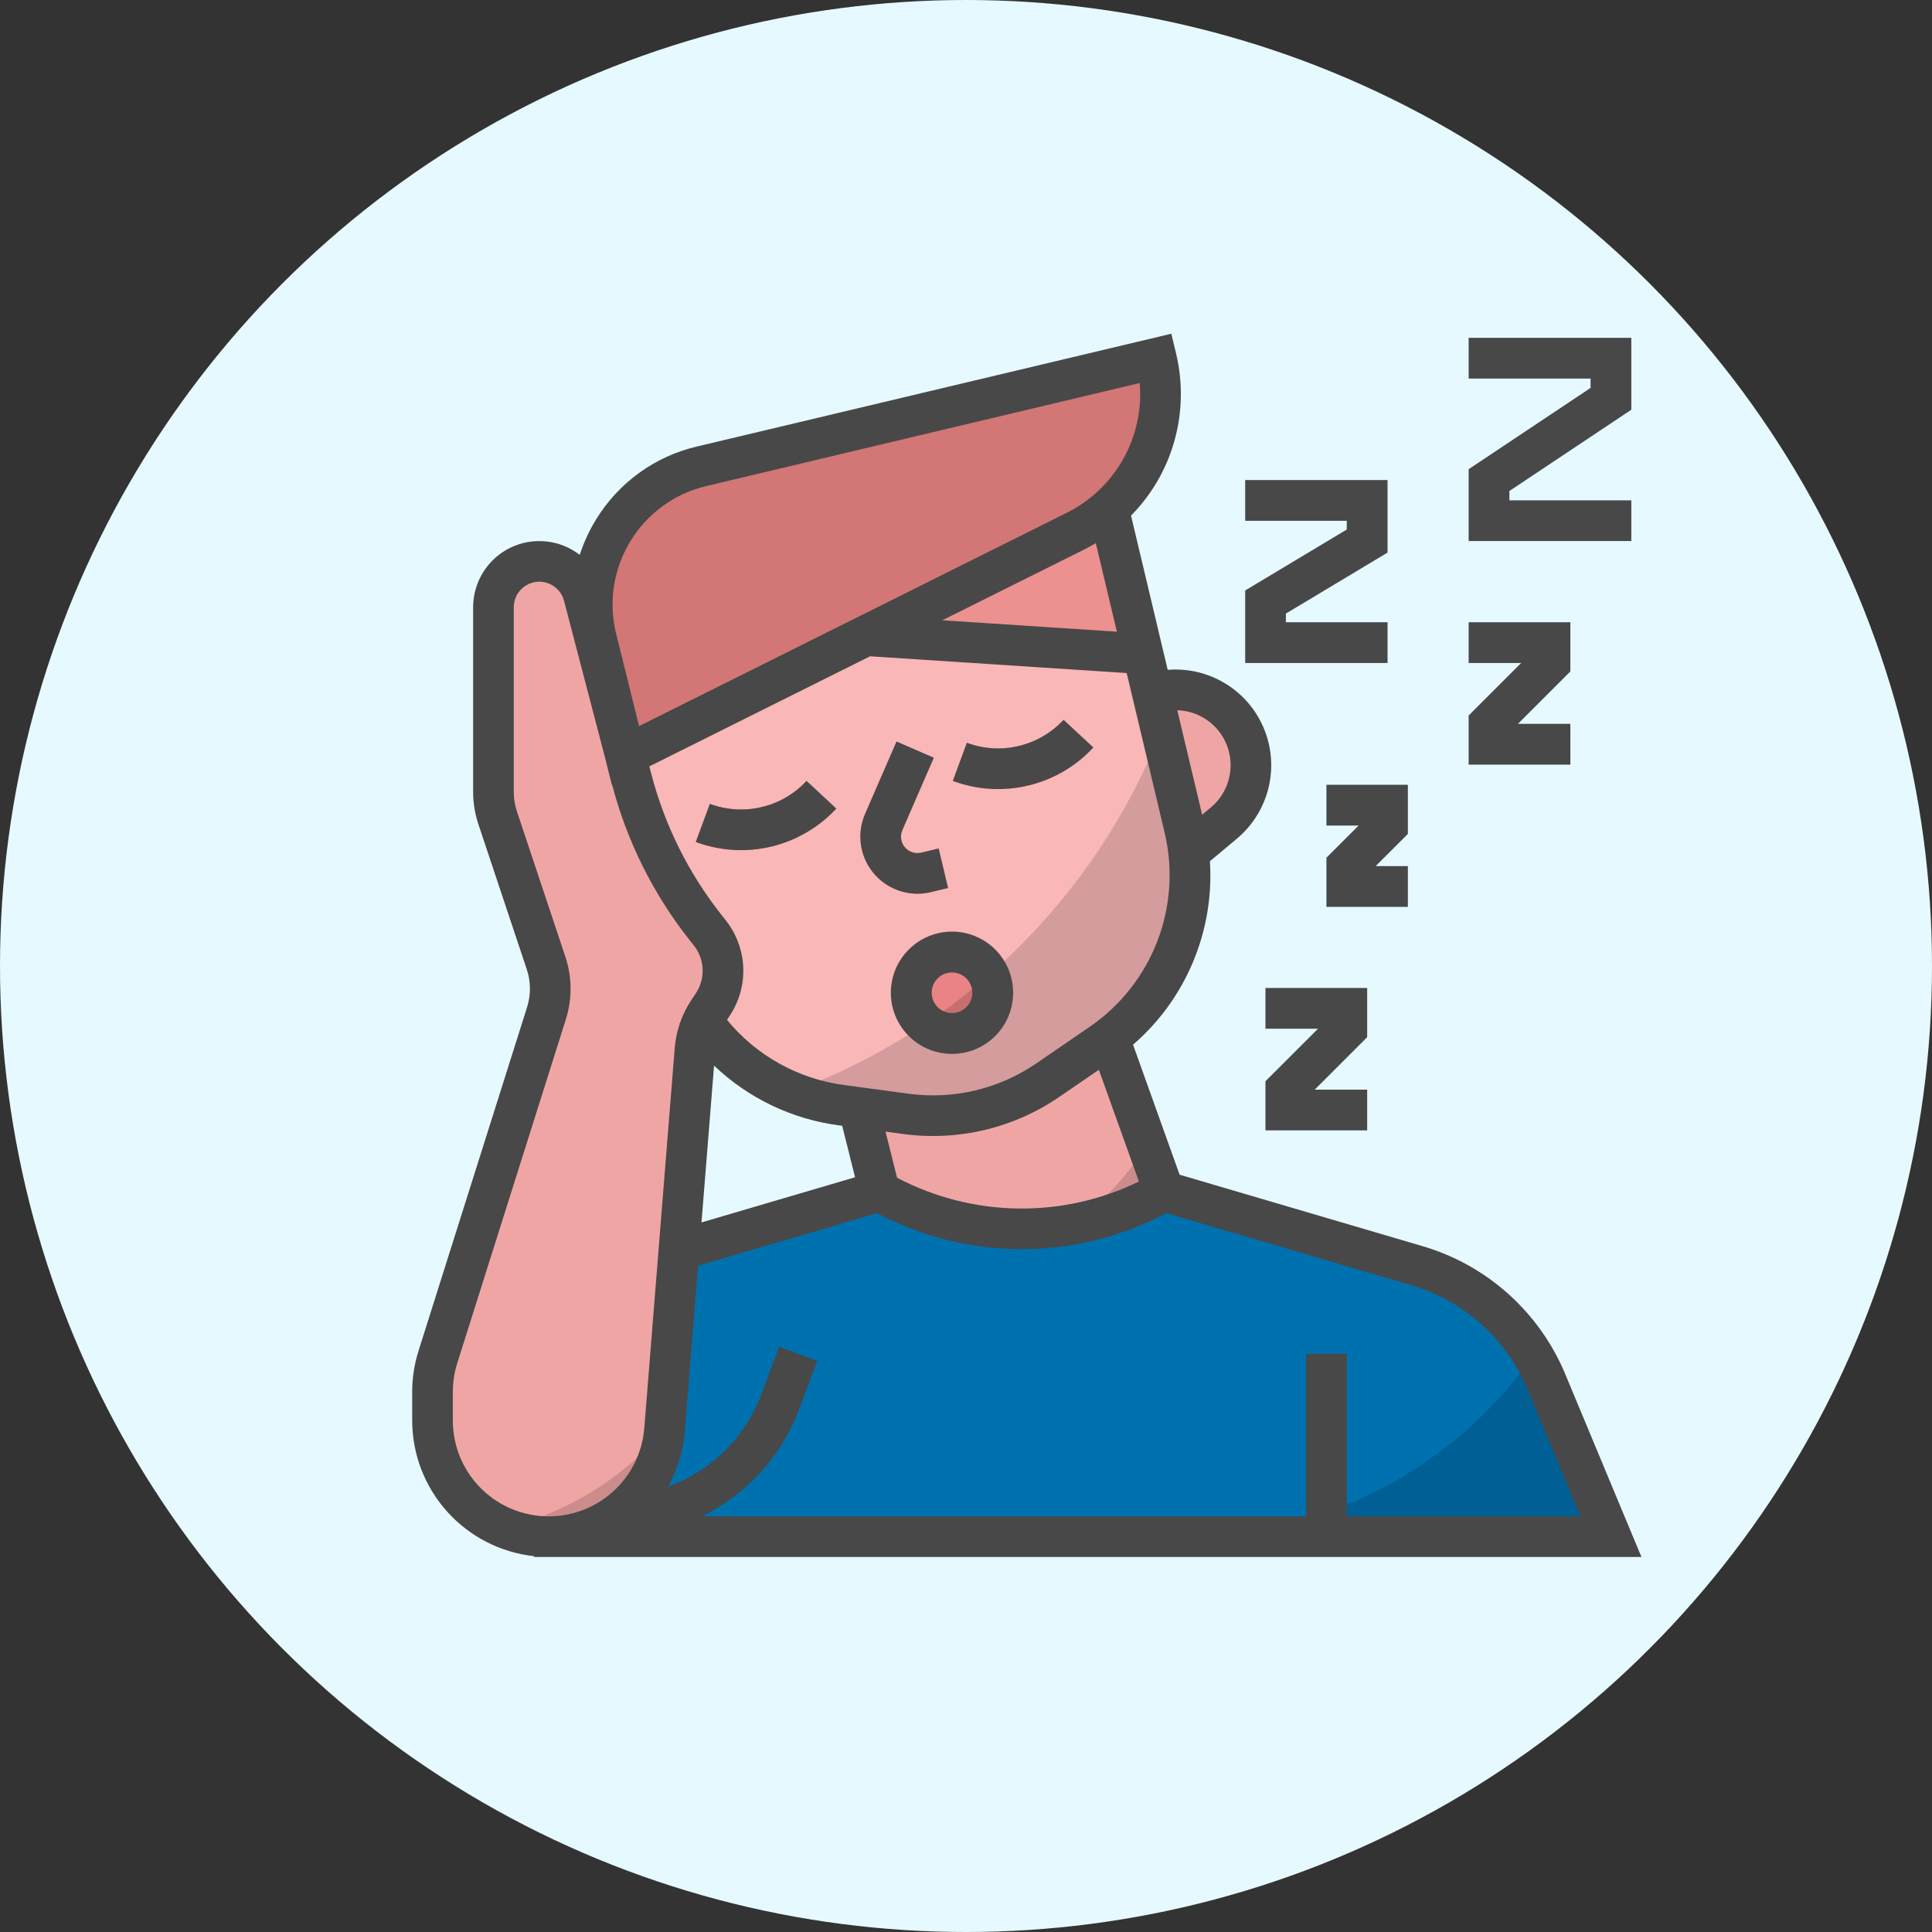 <svg width="52" height="52" viewBox="0 0 52 52" fill="none" xmlns="http://www.w3.org/2000/svg">
<rect x="0" y="0" width="52" height="52" fill="#333333" stroke="none"/>
<circle cx="26" cy="26" r="26" fill="#E6F9FF"/>
<path d="M29.425 26.756L22.781 28.508L24.217 34.25H32.11L29.425 26.756Z" fill="#F0A5A5"/>
<path d="M30.87 30.785C30.24 31.842 29.346 32.717 28.276 33.324C27.206 33.931 25.996 34.251 24.766 34.25H31.875V33.589L30.87 30.785Z" fill="#CC8C8C"/>
<path d="M41.628 37.204C41.315 36.452 40.837 35.78 40.231 35.236C39.625 34.692 38.904 34.291 38.123 34.061L31.328 32.062C30.162 32.729 28.843 33.079 27.5 33.079C26.157 33.079 24.838 32.729 23.672 32.062L16.877 34.061C16.096 34.291 15.375 34.692 14.769 35.236C14.162 35.78 13.685 36.452 13.372 37.204L12.903 38.331C12.764 38.663 12.71 39.024 12.745 39.383C12.779 39.741 12.902 40.086 13.102 40.385C13.302 40.685 13.572 40.931 13.89 41.1C14.207 41.27 14.562 41.359 14.922 41.359H43.359L41.628 37.204Z" fill="#0071AF"/>
<path d="M18.01 21.727L17.028 21.985C16.504 22.109 16.052 22.436 15.77 22.894C15.488 23.352 15.399 23.903 15.524 24.427C15.611 24.793 15.798 25.128 16.065 25.394C16.332 25.66 16.667 25.846 17.034 25.932L19.242 26.45L18.01 21.727Z" fill="#F0A5A5"/>
<path d="M33.614 20.126C33.553 19.867 33.441 19.623 33.285 19.407C33.129 19.191 32.931 19.008 32.705 18.869C32.478 18.729 32.226 18.635 31.963 18.593C31.7 18.551 31.431 18.561 31.172 18.622L30.227 18.84L31.587 23.28L32.943 22.15C33.232 21.909 33.448 21.591 33.566 21.234C33.685 20.876 33.701 20.493 33.614 20.126Z" fill="#F0A5A5"/>
<path d="M31.883 22.302L29.624 12.797L16.805 20.351L18.05 25.59C18.306 26.666 18.881 27.639 19.701 28.38C20.52 29.122 21.546 29.598 22.641 29.745L24.383 29.98C25.725 30.16 27.086 29.837 28.203 29.072L29.654 28.079C30.566 27.454 31.267 26.568 31.665 25.537C32.063 24.505 32.139 23.378 31.883 22.302Z" fill="#F9B7B7"/>
<path d="M35.156 36.438H36.25V41.359H35.156V36.438Z" fill="#00659D"/>
<path d="M16.562 41.36H14.922V40.266H16.562C17.414 40.264 18.245 40.002 18.945 39.517C19.646 39.032 20.182 38.346 20.484 37.549L20.972 36.246L21.996 36.63L21.508 37.933C21.128 38.938 20.451 39.803 19.568 40.415C18.685 41.027 17.637 41.356 16.562 41.36Z" fill="#00659D"/>
<path d="M42.266 20.578H39.531V19.258L40.945 17.844H39.531V16.75H42.266V18.07L40.852 19.484H42.266V20.578Z" fill="#7DB6D6"/>
<path d="M37.344 17.844H33.516V15.893L36.25 14.253V14.016H33.516V12.922H37.344V14.872L34.609 16.513V16.75H37.344V17.844Z" fill="#7DB6D6"/>
<path d="M43.906 14.562H39.531V12.629L42.812 10.442V10.188H39.531V9.094H43.906V11.027L40.625 13.214V13.469H43.906V14.562Z" fill="#7DB6D6"/>
<path d="M36.797 30.422H34.062V29.102L35.477 27.688H34.062V26.594H36.797V27.914L35.383 29.328H36.797V30.422Z" fill="#7DB6D6"/>
<path d="M37.891 24.406H35.703V23.086L36.57 22.219H35.703V21.125H37.891V22.445L37.023 23.312H37.891V24.406Z" fill="#7DB6D6"/>
<path d="M25.048 24.013L25.517 23.901L25.264 22.837L24.795 22.949C24.715 22.968 24.631 22.964 24.553 22.938C24.475 22.912 24.406 22.865 24.353 22.802C24.3 22.739 24.266 22.663 24.254 22.581C24.243 22.5 24.254 22.417 24.287 22.342L25.133 20.395L24.13 19.959L23.284 21.906C23.182 22.139 23.14 22.394 23.162 22.648C23.183 22.902 23.267 23.146 23.407 23.359C23.546 23.572 23.736 23.747 23.96 23.869C24.183 23.99 24.434 24.054 24.688 24.055C24.809 24.055 24.93 24.041 25.048 24.013Z" fill="#EA8383"/>
<path d="M28.626 19.374C28.303 19.723 27.883 19.968 27.419 20.078C26.956 20.189 26.471 20.159 26.024 19.992L25.645 21.018C26.293 21.26 26.999 21.303 27.672 21.143C28.346 20.983 28.956 20.627 29.427 20.119L28.626 19.374Z" fill="#EA8383"/>
<path d="M19.106 21.636L18.727 22.662C19.375 22.903 20.081 22.947 20.754 22.787C21.428 22.627 22.038 22.27 22.509 21.763L21.708 21.018C21.385 21.367 20.965 21.612 20.501 21.722C20.038 21.832 19.553 21.802 19.106 21.636Z" fill="#EA8383"/>
<path d="M30.765 17.595L22.406 17.05L29.624 12.797L30.765 17.595Z" fill="#EC9090"/>
<path d="M31.121 9.641L18.884 12.549C18.395 12.666 17.934 12.877 17.526 13.172C17.119 13.466 16.774 13.838 16.51 14.266C16.246 14.694 16.07 15.17 15.99 15.666C15.91 16.163 15.929 16.67 16.045 17.159L16.804 20.351L28.944 14.297C29.779 13.881 30.449 13.194 30.844 12.348C31.239 11.503 31.337 10.549 31.121 9.641Z" fill="#D27676"/>
<path d="M25.617 27.782C26.221 27.782 26.711 27.293 26.711 26.689C26.711 26.084 26.221 25.595 25.617 25.595C25.013 25.595 24.523 26.084 24.523 26.689C24.523 27.293 25.013 27.782 25.617 27.782Z" fill="#EA8383"/>
<path d="M14.769 41.359C14.358 41.359 13.951 41.279 13.572 41.121C13.192 40.964 12.847 40.734 12.557 40.443C12.266 40.153 12.036 39.808 11.879 39.428C11.722 39.049 11.641 38.642 11.641 38.231V37.467C11.641 37.147 11.69 36.829 11.786 36.525L14.708 27.271C14.847 26.831 14.843 26.358 14.697 25.92L13.393 22.009C13.319 21.786 13.281 21.552 13.281 21.317V16.344C13.281 16.182 13.313 16.021 13.375 15.871C13.437 15.722 13.528 15.585 13.643 15.471C13.757 15.356 13.893 15.265 14.043 15.203C14.193 15.141 14.354 15.109 14.516 15.109C14.789 15.109 15.054 15.2 15.27 15.367C15.486 15.534 15.641 15.767 15.71 16.032L16.998 20.96C17.38 22.42 18.059 23.785 18.993 24.969L19.106 25.112C19.32 25.384 19.443 25.716 19.457 26.062C19.471 26.408 19.375 26.75 19.183 27.038L19.065 27.215C18.858 27.525 18.734 27.882 18.705 28.254L17.887 38.481C17.824 39.265 17.468 39.996 16.89 40.53C16.312 41.063 15.555 41.359 14.769 41.359Z" fill="#F0A5A5"/>
<path d="M41.265 36.488C40.206 37.994 38.8 39.223 37.165 40.071C35.531 40.919 33.716 41.361 31.875 41.36H43.359L41.628 37.205C41.525 36.957 41.404 36.718 41.265 36.488Z" fill="#006095"/>
<path d="M17.887 38.481L17.888 38.473C16.769 39.788 15.264 40.717 13.586 41.127C13.962 41.281 14.364 41.359 14.77 41.359C15.556 41.359 16.314 41.063 16.891 40.53C17.469 39.996 17.825 39.265 17.887 38.481Z" fill="#CC8C8C"/>
<path d="M21.309 29.39C21.736 29.565 22.184 29.684 22.642 29.746L24.384 29.98C25.725 30.161 27.086 29.837 28.203 29.072L29.654 28.079C30.566 27.454 31.267 26.568 31.665 25.537C32.063 24.506 32.14 23.378 31.884 22.303L31.256 19.662C30.378 21.893 29.037 23.914 27.323 25.59C25.608 27.267 23.559 28.562 21.309 29.39Z" fill="#D49C9C"/>
<path d="M35.156 40.883V41.36H36.25V40.496C35.892 40.644 35.527 40.773 35.156 40.883Z" fill="#005686"/>
<path d="M25.87 27.752C26.027 27.715 26.173 27.644 26.299 27.544C26.425 27.444 26.528 27.317 26.599 27.172C26.67 27.028 26.708 26.87 26.711 26.709C26.714 26.548 26.681 26.388 26.615 26.241C26.081 26.708 25.518 27.141 24.93 27.538C25.059 27.643 25.212 27.717 25.375 27.754C25.538 27.792 25.707 27.791 25.87 27.752Z" fill="#C76F6F"/>
<path d="M42.266 19.484H40.852L42.266 18.07V16.75H39.531V17.844H40.945L39.531 19.258V20.578H42.266V19.484Z" fill="#484848"/>
<path d="M37.344 16.75H34.609V16.513L37.344 14.872V12.922H33.516V14.016H36.25V14.253L33.516 15.893V17.844H37.344V16.75Z" fill="#484848"/>
<path d="M43.906 13.469H40.625V13.214L43.906 11.027V9.094H39.531V10.188H42.812V10.442L39.531 12.629V14.562H43.906V13.469Z" fill="#484848"/>
<path d="M36.797 26.594H34.062V27.688H35.477L34.062 29.102V30.422H36.797V29.328H35.383L36.797 27.914V26.594Z" fill="#484848"/>
<path d="M37.891 21.125H35.703V22.219H36.57L35.703 23.086V24.406H37.891V23.312H37.023L37.891 22.445V21.125Z" fill="#484848"/>
<path d="M42.133 36.994C41.79 36.166 41.265 35.426 40.598 34.827C39.931 34.229 39.138 33.788 38.277 33.537L31.749 31.617L30.496 28.118C31.199 27.511 31.751 26.749 32.11 25.892C32.469 25.035 32.625 24.107 32.565 23.18L33.294 22.57C33.713 22.219 34.009 21.743 34.14 21.213C34.271 20.682 34.23 20.123 34.022 19.617C33.815 19.112 33.451 18.685 32.985 18.4C32.519 18.114 31.974 17.984 31.429 18.029L30.442 13.878C30.998 13.314 31.402 12.617 31.613 11.853C31.825 11.09 31.839 10.285 31.654 9.514L31.527 8.982L18.758 12.018C18.198 12.149 17.67 12.39 17.204 12.727C16.739 13.064 16.344 13.489 16.044 13.98C15.86 14.279 15.712 14.6 15.604 14.934C15.34 14.731 15.025 14.605 14.694 14.572C14.363 14.538 14.029 14.598 13.73 14.745C13.431 14.892 13.18 15.12 13.004 15.402C12.828 15.685 12.734 16.011 12.734 16.344V21.317C12.734 21.611 12.782 21.903 12.875 22.182L14.179 26.093C14.289 26.422 14.291 26.776 14.187 27.106L11.264 36.36C11.151 36.718 11.094 37.091 11.094 37.467V38.232C11.095 39.138 11.43 40.012 12.036 40.686C12.641 41.36 13.474 41.787 14.375 41.885V41.907H44.18L42.133 36.994ZM41.123 37.415L42.539 40.813H36.25V36.438H35.156V40.813H18.892C20.098 40.219 21.033 39.19 21.508 37.932L21.996 36.63L20.972 36.246L20.484 37.548C20.269 38.116 19.934 38.63 19.503 39.056C19.071 39.481 18.552 39.809 17.982 40.015C18.237 39.556 18.39 39.048 18.432 38.525L18.788 34.069L23.607 32.652C24.806 33.288 26.143 33.621 27.5 33.621C28.857 33.621 30.194 33.288 31.393 32.652L37.969 34.586C38.673 34.791 39.322 35.152 39.867 35.642C40.413 36.132 40.843 36.737 41.123 37.415ZM19.219 28.681C20.137 29.557 21.309 30.119 22.567 30.288L22.668 30.301L23.014 31.686L18.881 32.902L19.219 28.681ZM29.576 28.794L30.654 31.801C29.637 32.296 28.518 32.545 27.387 32.527C26.256 32.509 25.145 32.225 24.145 31.699L23.834 30.458L24.309 30.522C25.785 30.721 27.283 30.365 28.511 29.523L29.576 28.794ZM29.343 27.627L27.893 28.621C26.888 29.31 25.663 29.601 24.455 29.438L22.713 29.203C21.48 29.038 20.355 28.411 19.567 27.449L19.638 27.342C19.895 26.958 20.023 26.502 20.005 26.041C19.986 25.579 19.822 25.136 19.535 24.773L19.423 24.63C18.533 23.506 17.888 22.209 17.527 20.822L17.476 20.628L23.418 17.664L30.325 18.115L31.351 22.429C31.576 23.396 31.506 24.41 31.148 25.337C30.79 26.265 30.161 27.062 29.343 27.627ZM32.418 19.335C32.617 19.458 32.785 19.626 32.907 19.827C33.029 20.028 33.101 20.254 33.118 20.488C33.135 20.722 33.096 20.957 33.005 21.173C32.913 21.389 32.772 21.581 32.592 21.731L32.356 21.929L31.687 19.116C31.946 19.124 32.198 19.199 32.418 19.335ZM30.061 17.002L25.362 16.695L29.188 14.787C29.293 14.735 29.395 14.678 29.494 14.619L30.061 17.002ZM16.976 14.553C17.201 14.186 17.497 13.866 17.846 13.614C18.195 13.361 18.591 13.18 19.011 13.082L30.676 10.309C30.736 11.023 30.579 11.739 30.227 12.363C29.874 12.987 29.342 13.491 28.7 13.808L17.201 19.543L16.577 17.033C16.476 16.614 16.46 16.179 16.528 15.753C16.596 15.328 16.749 14.92 16.976 14.553ZM12.188 38.232V37.467C12.188 37.203 12.228 36.941 12.307 36.69L15.23 27.436C15.404 26.886 15.4 26.295 15.216 25.748L13.912 21.836C13.857 21.669 13.828 21.494 13.828 21.317V16.344C13.828 16.177 13.889 16.015 13.999 15.89C14.11 15.764 14.262 15.684 14.428 15.662C14.594 15.641 14.762 15.681 14.9 15.774C15.039 15.868 15.139 16.009 15.181 16.17L16.305 20.471L16.469 21.13L16.477 21.126C16.876 22.649 17.587 24.073 18.564 25.308L18.677 25.451C18.82 25.632 18.902 25.854 18.911 26.084C18.921 26.315 18.856 26.543 18.728 26.735L18.61 26.912C18.481 27.106 18.377 27.317 18.3 27.538L18.288 27.546C18.29 27.549 18.293 27.552 18.295 27.556C18.223 27.768 18.178 27.988 18.16 28.21L17.341 38.438C17.288 39.102 16.98 39.72 16.481 40.163C15.982 40.605 15.332 40.837 14.666 40.811C13.999 40.784 13.369 40.501 12.907 40.02C12.445 39.539 12.188 38.898 12.188 38.232Z" fill="#484848"/>
<path d="M25.048 24.013L25.517 23.901L25.264 22.837L24.795 22.949C24.715 22.968 24.631 22.964 24.553 22.938C24.475 22.912 24.406 22.865 24.353 22.802C24.3 22.739 24.266 22.663 24.254 22.581C24.243 22.5 24.254 22.417 24.287 22.342L25.133 20.395L24.13 19.959L23.284 21.906C23.182 22.139 23.14 22.394 23.162 22.648C23.183 22.902 23.267 23.146 23.407 23.359C23.546 23.572 23.736 23.747 23.96 23.869C24.183 23.99 24.434 24.054 24.688 24.055C24.809 24.055 24.93 24.041 25.048 24.013Z" fill="#484848"/>
<path d="M26.024 19.992L25.645 21.018C26.293 21.26 26.999 21.303 27.672 21.143C28.346 20.983 28.956 20.627 29.427 20.119L28.626 19.374C28.303 19.723 27.883 19.968 27.419 20.078C26.956 20.189 26.471 20.159 26.024 19.992Z" fill="#484848"/>
<path d="M19.106 21.636L18.727 22.662C19.375 22.903 20.081 22.947 20.754 22.787C21.428 22.627 22.038 22.27 22.509 21.763L21.708 21.018C21.385 21.367 20.965 21.612 20.501 21.722C20.038 21.832 19.553 21.802 19.106 21.636Z" fill="#484848"/>
<path d="M25.623 25.074C25.297 25.074 24.979 25.171 24.708 25.352C24.438 25.533 24.227 25.79 24.102 26.09C23.977 26.391 23.945 26.722 24.008 27.042C24.072 27.361 24.229 27.654 24.459 27.884C24.689 28.115 24.982 28.271 25.302 28.335C25.621 28.398 25.952 28.366 26.253 28.241C26.554 28.117 26.811 27.906 26.992 27.635C27.172 27.364 27.269 27.046 27.269 26.72C27.269 26.284 27.096 25.865 26.787 25.556C26.478 25.248 26.059 25.074 25.623 25.074ZM25.623 27.267C25.515 27.267 25.409 27.235 25.319 27.175C25.229 27.115 25.159 27.03 25.117 26.93C25.076 26.83 25.065 26.72 25.086 26.614C25.108 26.508 25.16 26.41 25.236 26.334C25.312 26.257 25.41 26.205 25.516 26.184C25.622 26.163 25.732 26.174 25.832 26.215C25.932 26.257 26.017 26.327 26.078 26.417C26.138 26.506 26.17 26.612 26.17 26.72C26.17 26.866 26.112 27.005 26.009 27.107C25.907 27.21 25.768 27.267 25.623 27.267Z" fill="#484848"/>
</svg>
